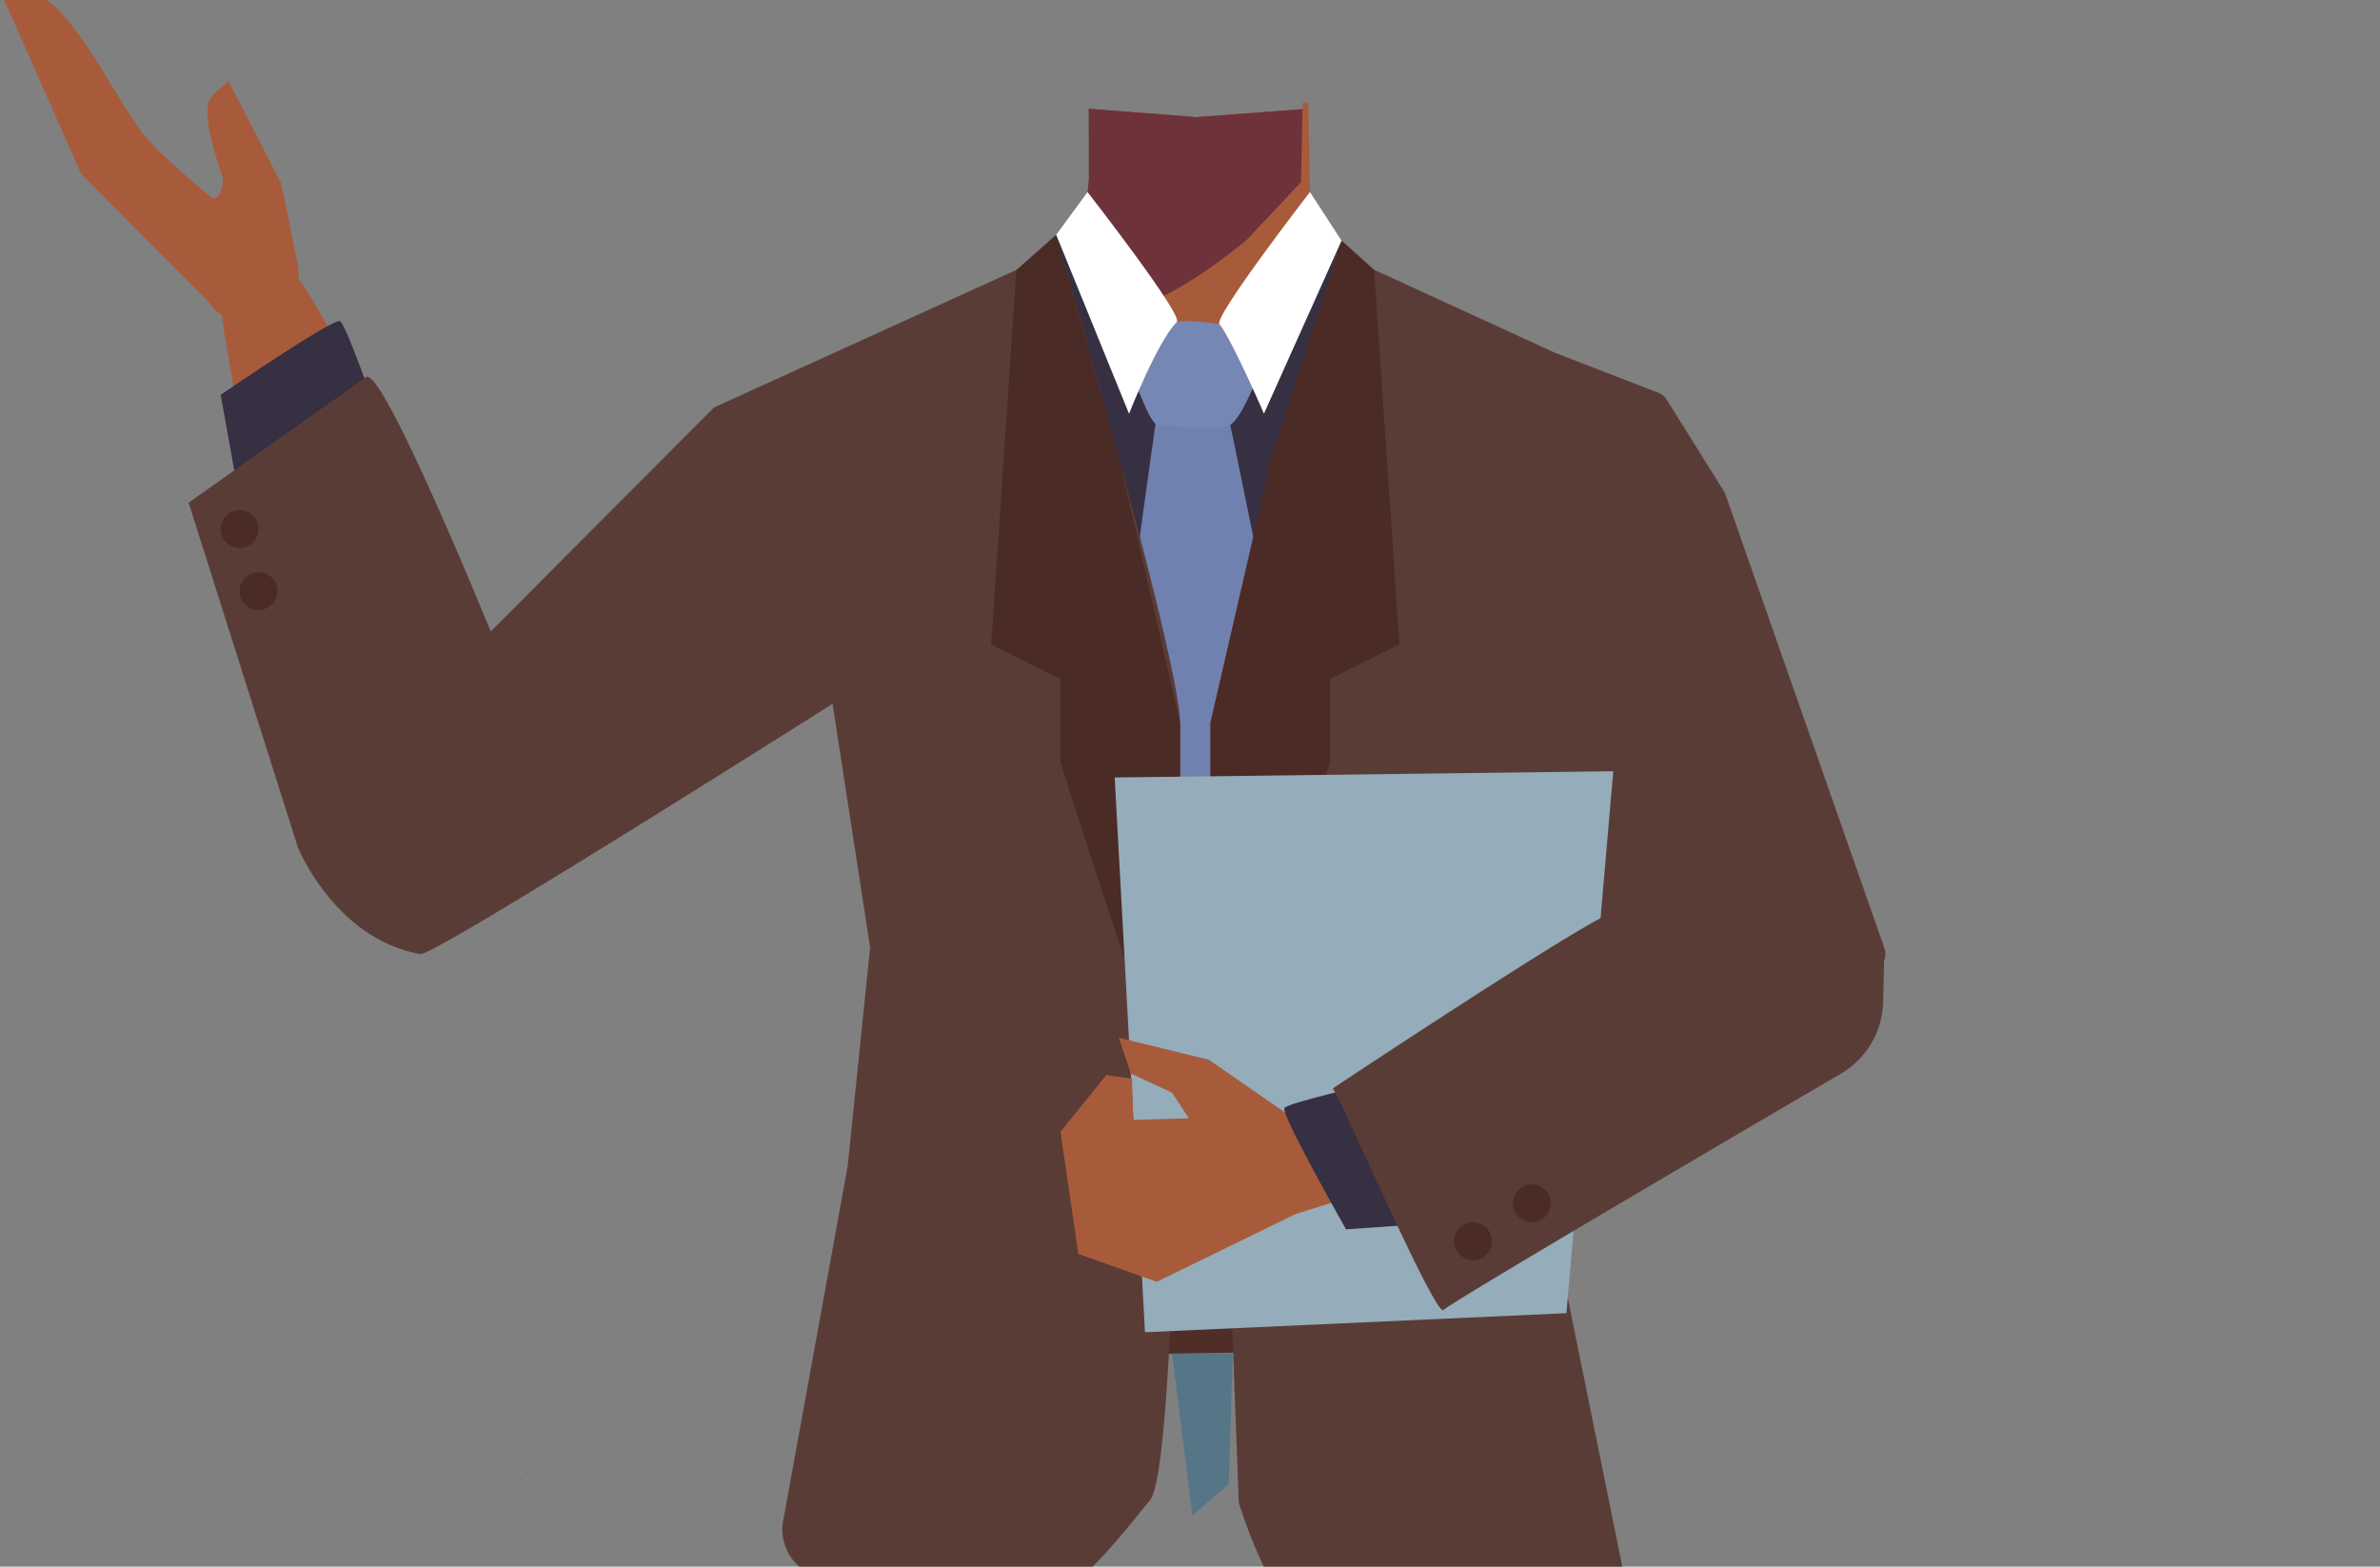 <svg id="Calque_1" data-name="Calque 1" xmlns="http://www.w3.org/2000/svg" viewBox="0 0 588 387.05"><rect x="0" y="0" width="588" height="387.05" fill="#808080" stroke="none"/><defs><style>.cls-1{fill:#563935;}.cls-2{fill:#a85b3b;}.cls-3{fill:#6d323a;}.cls-4{fill:none;stroke:#000;stroke-miterlimit:10;stroke-width:3px;}.cls-5{fill:#4e2e27;}.cls-6{fill:#547687;}.cls-7{fill:#634b47;}.cls-8{fill:#372f42;}.cls-9{fill:#7081af;}.cls-10{fill:#5a3c36;}.cls-11{fill:#4b2b25;}.cls-12{fill:#7787b3;}.cls-13{fill:#fff;}.cls-14{fill:#95acba;}</style></defs><polygon points="130.22 364.09 130.32 364.05 130.22 364 130.22 364.09"/><polygon points="130.32 364.05 130.42 364.09 130.42 364 130.32 364.05"/><polygon points="130.22 364.09 130.32 364.05 130.22 364 130.22 364.09"/><polygon points="130.32 364.05 130.42 364.09 130.42 364 130.32 364.05"/><path class="cls-1" d="M415.81,128.37c-.6,38.38-26.2,33.17-36.86,42.29-12.58,10.77-8.27,50-17.18,64-2.45,3.84-11.36,10.11-15.8,9.09-12.51-2.87-24-30.73-34.77-37.73-6.33-4.11-23.57-3.63-30.19,0-11.25,6.16-22.27,34.86-34.77,37.73-4.44,1-13.35-5.25-15.8-9.09-8.91-14-4.6-53.23-17.19-64-10.65-9.12-36.25-3.91-36.86-42.29-.41-26.6,35-37.34,35-37.34l40.15-19.91a31.62,31.62,0,0,0,17.39-25.19c0-.29.05-.57.07-.88s0-.52.05-.8,0-.3,0-.47c0-.39,0-.77,0-1.15V40.35l0-4.73L269,26.89l1.58.11,25,1.95,26.22-2,.74-.06.11,8.73,0,2.18.09,7.15a28.41,28.41,0,0,0,15.82,25.14l40.53,20.09a25.81,25.81,0,0,0,3.16,1.34C389,93.89,416.18,105,415.81,128.37Z"/><polygon class="cls-2" points="324.25 83.55 296.75 116.05 269.57 83.55 269.77 71.81 270.4 35.62 270.54 27 295.58 28.95 321.8 26.95 321.84 25.32 323.25 25.55 323.42 35.62 323.7 51.84 324.25 83.55"/><path class="cls-3" d="M321.8,27l-.18,8.67-.2,9.34L308,59.28s-23.54,19.8-31.65,15.86c-2-1-4.28-2.14-6.53-3.32C264.32,68.91,259.11,66,259.11,66a19.69,19.69,0,0,0,1.81-2,38.3,38.3,0,0,0,7.77-16.55c0-.15.06-.31.08-.46a.5.5,0,0,0,0-.12c0-.31.1-.63.13-.94s.05-.57.07-.88,0-.52.05-.8,0-.3,0-.47c0-.66,0-1.37,0-2.1V40.35c0-.63,0-1.25,0-1.9,0-1,0-1.92,0-2.83h0L269,26.89l1.58.11,25,1.95Z"/><path class="cls-4" d="M356.2,120.82c-1.33,27.65,17.73,53.52,17.73,53.52s31.16,53.91,41.26,72c4.77,8.55,14.38,26.53,36,15.25h0c17.85-9.31,11.88-28.08,8.13-36.7-7.63-17.52-26.77-51.42-31.2-69.79-3.3-13.68-3.06-36.07-20.88-52.29,0,0-13.14-14.88-31.88-7.75l-.74.29a28.68,28.68,0,0,0-18.45,25.43Z"/><path class="cls-2" d="M107.5,229.37C87.94,233,77.59,211.7,74.29,203.76s-6.06-25.5-7.44-34.12c-3.53-22.07-6.6-59.59-10.34-81.12C54.05,74.36,52.35,67,61,63c7.85-3.62,14.78,8.64,17.55,13.41C89.94,96,112.72,134.14,121.24,156.6c3.5,9.23,8.85,28.52,9.15,38.39C131.24,222.57,113.19,228.32,107.5,229.37Z"/><path class="cls-4" d="M233.71,139.1c-11.91,25-40.93,38.77-40.93,38.77s-52.95,32.76-70.43,44c-8.23,5.27-25.22,16.57-38.95-3.61h0c-11.33-16.64,2.81-30.36,10.19-36.17,15-11.84,47.9-32.65,60.5-46.74,9.38-10.5,19.75-30.34,43.13-36.2,0,0,18.61-6.9,31.75,8.25l.52.6a28.69,28.69,0,0,1,4.22,31.14Z"/><polygon class="cls-5" points="216.71 335.85 218.21 313.35 373.21 313.35 375.21 332.85 216.71 335.85"/><polygon class="cls-6" points="294.57 374.39 289.57 334.39 304.57 334.39 303.57 366.68 294.57 374.39"/><path class="cls-7" d="M462.06,229.24c-9-17.72-32.21-13-40.52-10.8s-23.93,10.69-31.61,14.84c-19.66,10.62-51.32,31-70.69,41.12-12.74,6.66-19.64,9.8-17.56,19.07,1.9,8.44,15.84,6.48,21.32,5.78,22.53-2.88,66.64-8,89.65-14.86,9.45-2.83,28-10.32,36-16.07C471.1,252.22,464.69,234.39,462.06,229.24Z"/><path class="cls-2" d="M73.6,65.59,69.51,45.37l-13-25.27S52,23.44,51.56,25.16c-1.24,5.4,1.88,13.66,3.51,19,.22.7-.59,4-1.2,4.39-2.5,1.7-7.27-2.56-7.27-2.56L57,63.74Z"/><path class="cls-2" d="M68.41,61.45,52.16,75.15,20.07,43,.59-1s6.57-1.38,8.5-.49C19.17,3.11,28.81,25.21,35.9,33.71,43.55,42.89,68.41,61.45,68.41,61.45Z"/><ellipse class="cls-2" cx="61.67" cy="67.86" rx="12.15" ry="12.1" transform="translate(-18.1 22.63) rotate(-18.18)"/><path class="cls-8" d="M245,76c1.34-1.34,17.42-20.33,18.88-20.31.67,0,13.77,31.63,29,32.05,18.46.51,36.1-32,36.1-32l8.94,14,5,160.51-98,1.34Z"/><path class="cls-8" d="M60.1,128.53l-5.58-31s28-19.12,29.5-18.19,8.45,20.93,8.45,20.93Z"/><path class="cls-9" d="M285.53,104.35l18.28,0S318,172.05,317.37,174.1s-9.3,53.38-9.17,54.61-12.58,16-12.58,16-12.79-18.48-13.44-20.53-4.67-46.39-5.68-48S285.53,104.35,285.53,104.35Z"/><path class="cls-10" d="M383.19,300.24l17.86,88a4.12,4.12,0,0,1-3.58,4.92c-16.62,1.82-58,14-72.66,9.57-8.54-2.58-16.69-24.83-18.14-29.69a7.8,7.8,0,0,1-.62-2c-.54-15.5-6.79-169.82-4.13-191.85S324.09,89.4,329,67.3c.58-2.56,1.17-4.94,1.17-4.94L384,87.08l.24.1,25.52,9.87a4,4,0,0,1,2,1.66l14.14,22.64a4.44,4.44,0,0,1,.4.82l39.29,112.16a4.11,4.11,0,0,1-2.15,5.1l-83.95,38.93a4.12,4.12,0,0,0-2.15,5.11L383,299.68A2.91,2.91,0,0,1,383.19,300.24Z"/><path class="cls-10" d="M262,61.73s29.53,101.37,29.53,116.88.32,182.89-7.46,192.11-20.43,27.1-34,27.1-46.58-7.9-46.58-7.9a12.24,12.24,0,0,1-9.87-14.9l15.81-86.94,5.54-54-9.28-60.2s-98.5,62.43-101.82,61.83C82.76,232,73.6,209.36,73.6,209.36l-27-85.17S89.27,94,90.44,93.17c4-3,30.8,62.84,30.8,62.84l55.15-55.34Z"/><path class="cls-11" d="M260.94,58l-9.84,8.71-6.23,92.5L262,167.73v20.61s26,81.89,27.57,79.4,2-75.86,2-75.86V178.61l-15.1-65.49Z"/><path class="cls-12" d="M280.61,95.38c.92-1.76,6.73-13.22,8.88-15.3,1.69-1.65,11.76,0,11.76,0l8.94,14.17s-3.71,9.6-6.57,10.94c-1.49.7-8.81.41-17.22,0C284.11,105.08,281.43,96.06,280.61,95.38Z"/><path class="cls-11" d="M331.44,59.41l8.06,7.28,6.23,92.5-17.13,8.54v20.61s-26,81.89-27.58,79.4-2-75.86-2-75.86V178.61l15.1-65.49Z"/><path class="cls-13" d="M323.63,47.45l7.81,12L312.27,102.2s-7.76-18-11-22.12C299.81,78.26,323.63,47.45,323.63,47.45Z"/><polygon class="cls-14" points="275.39 192.08 282.88 329.14 387 324.43 398.57 190.54 275.39 192.08"/><path class="cls-13" d="M268.69,47.45,260.94,58l18,44.22s7.06-18,11.8-22.66C292.43,77.91,268.69,47.45,268.69,47.45Z"/><polygon class="cls-2" points="318.21 275.35 298.65 261.82 276.43 256.38 279.39 265.24 289.57 269.95 293.7 276.28 279.99 276.67 279.67 266.5 273.33 265.61 262 279.62 266.41 309.78 285.76 316.69 319.93 300.01 329.81 296.88 350.17 291.89 333.08 270.94 324.23 274.46 318.21 275.35"/><path class="cls-8" d="M363.93,301.53l-31.37,2.19s-16.3-28.68-15.23-30S339,267.74,339,267.74Z"/><path class="cls-10" d="M329.3,268.88c2.67,4.22,25.49,56.88,27.35,54.77s98.2-58.41,98.2-58.41l.23-.14a21.1,21.1,0,0,0,10.16-17.52l.29-12.21s-21.83-19.19-24.13-19.19-39.28,9.66-42.67,9.26S329.3,268.88,329.3,268.88Z"/><circle class="cls-11" cx="59.2" cy="130.7" r="4.68"/><circle class="cls-11" cx="63.88" cy="146.05" r="4.68"/><circle class="cls-11" cx="378.46" cy="297.29" r="4.68"/><circle class="cls-11" cx="363.93" cy="306.65" r="4.68"/></svg>